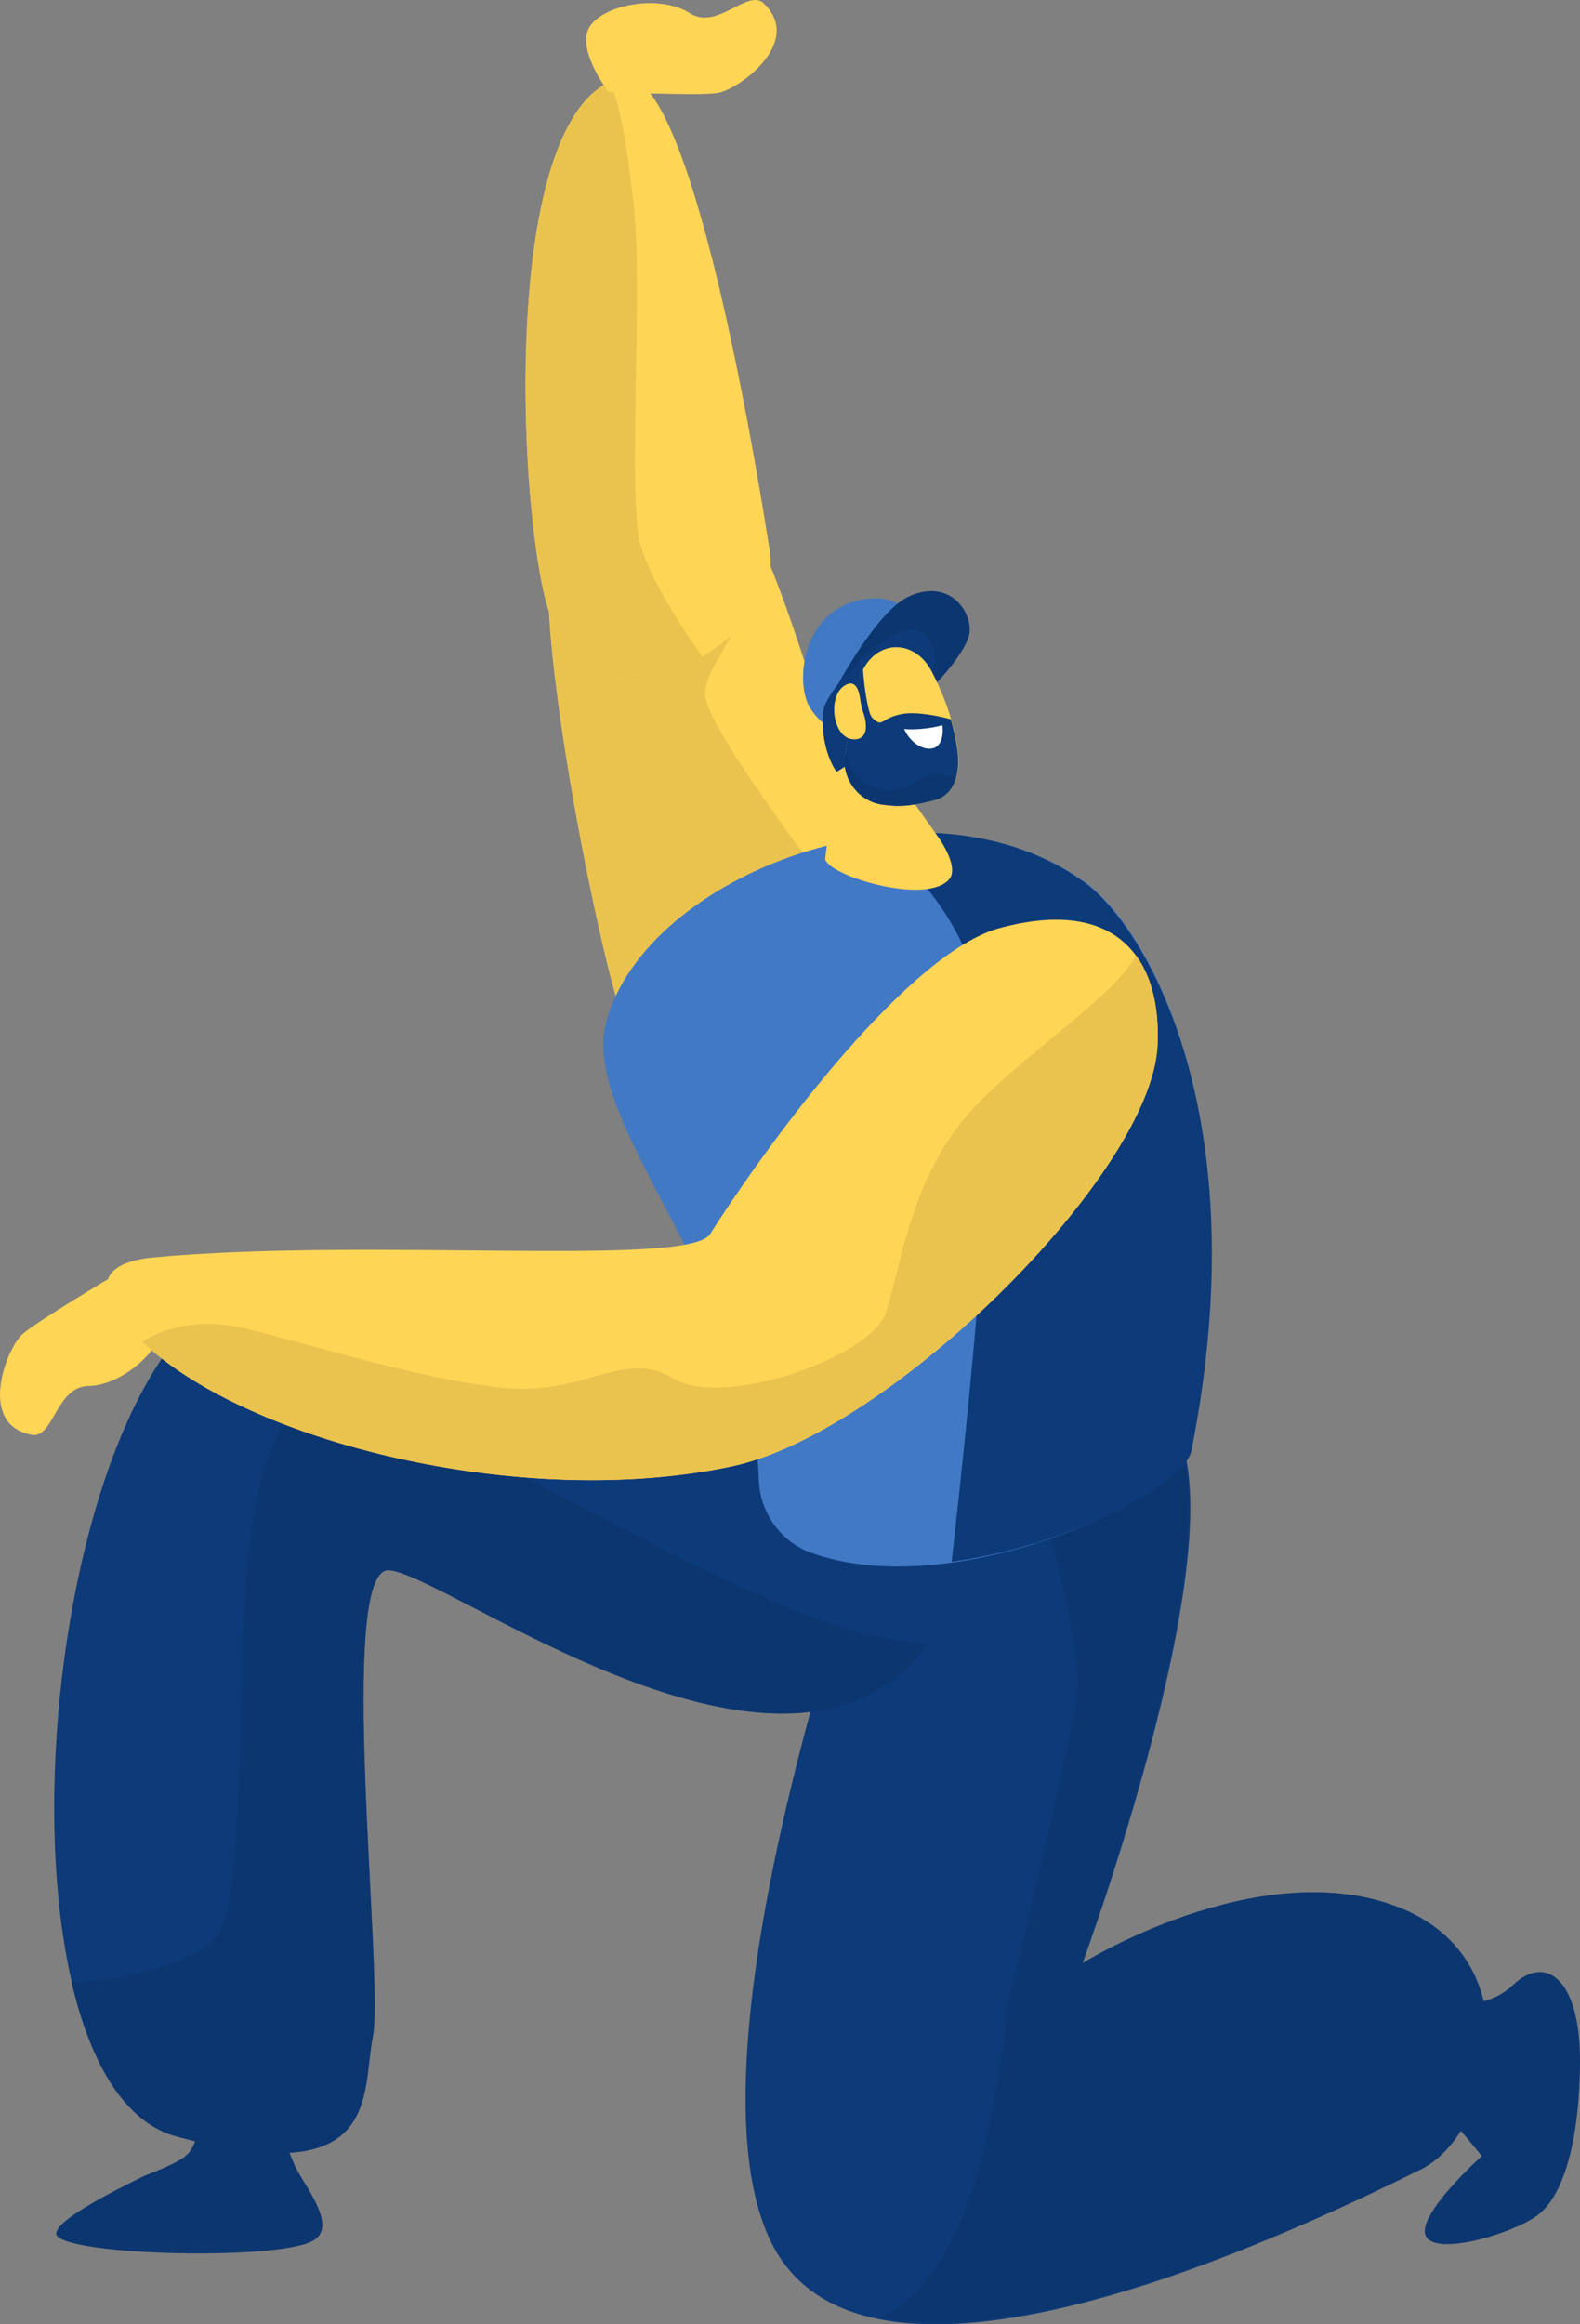 <svg width="17" height="25" viewBox="0 0 17 25" fill="none" xmlns="http://www.w3.org/2000/svg">
<rect x="0" y="0" width="17" height="25" fill="#808080" stroke="none"/>
<path d="M3.245 23.425C3.074 23.151 3.03 22.855 3.014 22.611L2.147 22.584C2.147 22.584 2.201 22.894 2.05 23.13C1.985 23.233 1.798 23.306 1.54 23.409C1.13 23.612 0.625 23.875 0.605 24.018C0.572 24.257 2.962 24.324 3.363 24.104C3.573 23.989 3.433 23.725 3.245 23.425Z" fill="#0C3670"/>
<path d="M8.887 15.473C8.887 15.473 5.23 13.514 2.949 13.741C0.428 13.993 -0.32 22.373 1.897 22.977C4.114 23.581 3.888 22.529 4.012 21.907C4.137 21.286 3.611 16.838 4.191 16.887C4.772 16.936 7.816 19.21 9.494 18.146C11.173 17.081 8.887 15.473 8.887 15.473Z" fill="#0D3A78"/>
<path d="M9.725 10.92C9.725 10.92 8.553 6.2 7.985 5.495C7.417 4.79 6.236 4.998 5.953 5.773C5.669 6.549 6.543 10.741 6.735 11.019C6.928 11.298 9.725 10.92 9.725 10.92Z" fill="#FFD556"/>
<path d="M15.334 21.505C15.334 21.505 15.912 21.7 16.279 21.351C16.645 21.002 17.008 21.315 17 22.185C16.994 23.055 16.814 23.627 16.542 23.828C16.27 24.029 15.435 24.275 15.339 24.046C15.243 23.817 15.944 23.19 15.944 23.19L15.398 22.532L15.334 21.505Z" fill="#0C3670"/>
<path d="M9.723 15.281C9.723 15.281 7.2 21.904 8.299 24.121C9.398 26.337 14.503 23.711 15.268 23.337C16.033 22.962 16.516 21.066 15.02 20.504C13.524 19.943 11.641 21.135 11.641 21.135C11.641 21.135 13.625 15.772 12.418 15.117C11.212 14.463 9.723 15.281 9.723 15.281Z" fill="#0D3A78"/>
<path d="M15.025 20.506C13.52 19.939 11.632 21.124 11.632 21.124C11.632 21.124 13.607 15.771 12.393 15.113C11.878 14.834 11.315 14.819 10.835 14.894C11.181 16.003 11.68 17.744 11.587 18.273C11.447 19.07 10.912 21.305 10.852 21.515C10.803 21.686 10.679 24.381 9.477 24.927C11.399 25.295 14.681 23.628 15.283 23.337C16.051 22.966 16.53 21.072 15.025 20.506Z" fill="#0C3670"/>
<path d="M4.188 16.89C4.769 16.939 7.811 19.213 9.49 18.149C9.726 17.999 9.883 17.838 9.98 17.672C8.189 17.684 4.362 14.774 3.335 15.109C2.178 15.486 2.897 20.408 2.266 20.9C1.882 21.2 1.225 21.296 0.771 21.325C0.974 22.195 1.342 22.828 1.895 22.979C4.111 23.582 3.885 22.531 4.009 21.909C4.134 21.287 3.607 16.841 4.188 16.89Z" fill="#0C3670"/>
<path d="M5.954 5.773C5.67 6.549 6.544 10.741 6.736 11.019C6.929 11.298 9.725 10.92 9.725 10.92C9.725 10.92 9.681 10.739 9.604 10.443C8.955 9.614 7.569 7.803 7.586 7.458C7.608 7.008 8.366 6.557 7.986 5.495C7.418 4.79 6.237 4.998 5.954 5.773Z" fill="#EAC34F"/>
<path d="M12.804 15.606C13.532 11.988 12.331 9.967 11.682 9.494C9.969 8.244 6.938 9.397 6.521 11C6.24 12.082 8.094 13.848 8.165 15.919C8.177 16.269 8.397 16.581 8.723 16.7C10.263 17.261 12.706 16.097 12.804 15.606Z" fill="#4179C5"/>
<path d="M12.818 15.607C13.538 11.991 12.322 9.965 11.668 9.49C11.017 9.017 10.178 8.884 9.364 8.989C9.872 9.351 10.558 10.059 10.63 11.265C10.697 12.398 10.453 14.91 10.239 16.798C11.509 16.628 12.749 15.953 12.818 15.607Z" fill="#0D3A78"/>
<path d="M9.978 6.958C9.978 6.958 9.872 6.39 9.356 6.438C8.625 6.506 8.542 7.353 8.721 7.622C8.973 7.997 9.218 7.833 9.44 7.641C9.663 7.448 9.978 6.958 9.978 6.958Z" fill="#4179C4"/>
<path d="M9.021 7.354C9.021 7.354 9.443 6.565 9.781 6.414C10.242 6.208 10.48 6.616 10.426 6.836C10.371 7.056 9.948 7.523 9.812 7.554C9.677 7.585 9.021 7.354 9.021 7.354Z" fill="#0C3670"/>
<path d="M9.049 7.848L8.878 9.238C8.913 9.422 9.978 9.743 10.215 9.455C10.284 9.371 10.225 9.199 10.109 9.024L9.439 8.075L9.049 7.848Z" fill="#FFD556"/>
<path d="M10.029 7.222C10.029 7.222 10.163 7.055 9.933 6.812C9.704 6.569 8.874 7.389 8.855 7.664C8.826 8.075 9.001 8.302 9.001 8.302C9.001 8.302 10.04 7.696 10.029 7.222Z" fill="#0D3A78"/>
<path d="M9.226 7.36L9.09 8.127C9.065 8.383 9.244 8.617 9.494 8.652C9.694 8.681 9.819 8.666 10.061 8.603C10.262 8.551 10.34 8.336 10.303 8.06C10.255 7.703 10.111 7.386 10.024 7.221C9.828 6.843 9.35 6.867 9.226 7.36Z" fill="#FFD556"/>
<path d="M9.089 8.127L9.225 7.361C9.239 7.3 9.26 7.247 9.285 7.201C9.294 7.35 9.336 7.668 9.382 7.717C9.501 7.842 9.476 7.716 9.716 7.678C9.868 7.654 10.089 7.699 10.23 7.736C10.259 7.838 10.285 7.947 10.3 8.06C10.338 8.336 10.26 8.551 10.058 8.603C9.817 8.665 9.692 8.681 9.493 8.653C9.243 8.616 9.064 8.383 9.089 8.127Z" fill="#0D3A78"/>
<path d="M9.728 7.841C9.728 7.841 9.903 7.862 10.139 7.801C10.139 7.801 10.166 7.96 10.08 8.028C9.992 8.096 9.81 8.025 9.728 7.841Z" fill="white"/>
<path d="M10.083 8.324C9.847 8.306 9.721 8.685 9.268 8.399C9.183 8.347 9.123 8.2 9.09 8.113L9.087 8.13C9.062 8.386 9.241 8.619 9.491 8.655C9.69 8.683 9.815 8.668 10.057 8.606C10.18 8.574 10.256 8.482 10.29 8.352C10.248 8.363 10.155 8.329 10.083 8.324Z" fill="#0C3670"/>
<path d="M9.287 7.659C9.271 7.614 9.262 7.566 9.255 7.518C9.243 7.427 9.203 7.294 9.081 7.378C8.902 7.5 8.96 7.944 9.184 7.952C9.351 7.958 9.328 7.774 9.287 7.659Z" fill="#FFD556"/>
<path d="M8.015 6.707C8.228 6.506 8.327 6.206 8.28 5.91C8.076 4.613 7.393 0.664 6.689 0.833C5.28 1.172 5.61 6.063 5.956 6.695C6.543 7.769 7.482 7.207 8.015 6.707Z" fill="#FFD556"/>
<path d="M10.757 9.982C9.791 10.242 8.331 12.19 7.64 13.274C7.411 13.634 3.976 13.308 1.65 13.525C1.258 13.561 1.04 13.717 1.205 14.018C1.915 15.308 5.347 16.31 7.88 15.771C9.573 15.411 12.386 12.63 12.454 11.249C12.499 10.334 12.034 9.638 10.757 9.982Z" fill="#FFD556"/>
<path d="M1.232 13.717C1.232 13.717 0.413 14.202 0.242 14.35C0.072 14.499 -0.25 15.32 0.34 15.433C0.578 15.478 0.6 14.911 0.955 14.907C1.309 14.902 1.741 14.523 1.778 14.22C1.815 13.919 1.232 13.717 1.232 13.717Z" fill="#FFD556"/>
<path d="M12.454 11.246C12.473 10.866 12.403 10.523 12.224 10.277C11.97 10.745 10.942 11.383 10.414 11.986C9.785 12.706 9.688 13.659 9.528 14.126C9.369 14.592 7.792 15.155 7.245 14.826C6.697 14.497 6.29 15.031 5.371 14.923C4.451 14.816 3.429 14.48 2.624 14.287C2.098 14.162 1.725 14.311 1.528 14.43C2.655 15.51 5.62 16.252 7.876 15.772C9.572 15.411 12.386 12.628 12.454 11.246Z" fill="#EAC34F"/>
<path d="M6.565 0.877C5.299 1.464 5.619 6.082 5.955 6.695C6.398 7.503 7.039 7.384 7.556 7.063C7.439 6.899 7.01 6.281 6.889 5.852C6.751 5.353 6.922 3.062 6.816 2.186C6.76 1.727 6.705 1.23 6.565 0.877Z" fill="#EAC34F"/>
<path d="M6.546 0.987C6.546 0.987 7.493 1.033 7.716 1.001C7.939 0.97 8.652 0.459 8.22 0.038C8.046 -0.131 7.72 0.333 7.421 0.141C7.123 -0.051 6.556 0.029 6.362 0.262C6.168 0.496 6.546 0.987 6.546 0.987Z" fill="#FFD556"/>
</svg>
